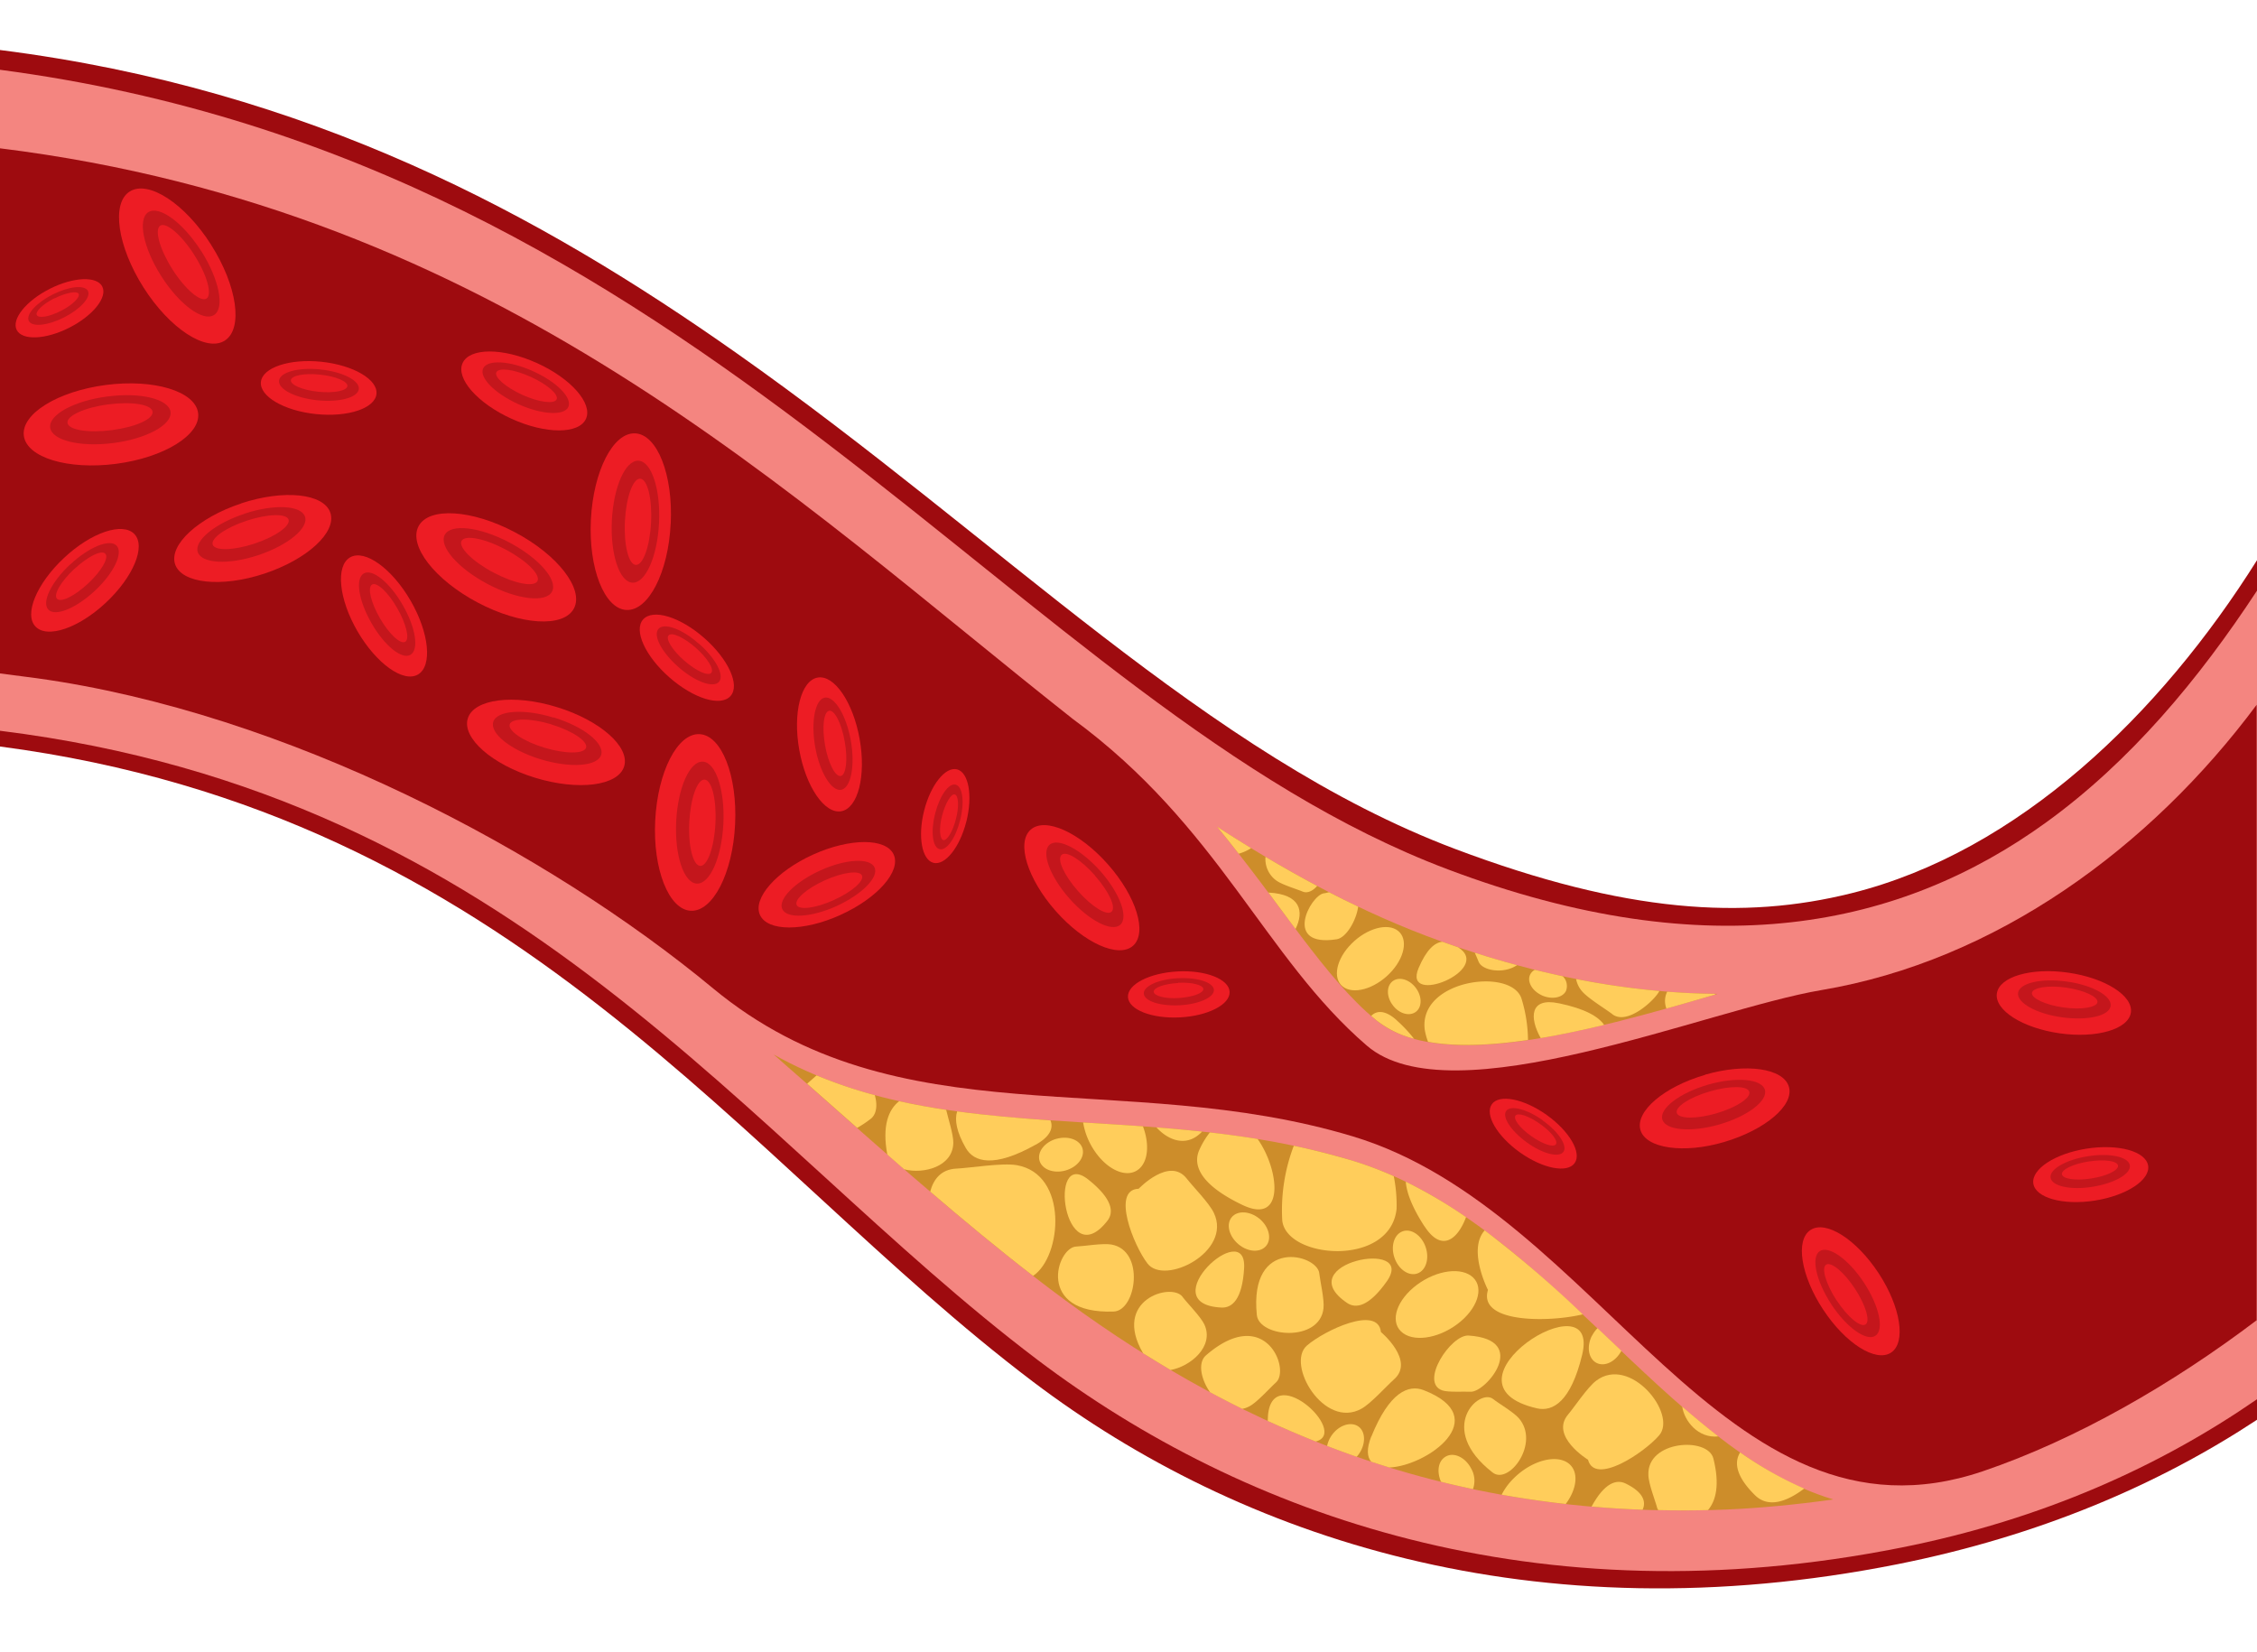 <svg id="Layer_1" data-name="Layer 1" xmlns="http://www.w3.org/2000/svg" viewBox="0 0 500 366"><defs><style>.cls-1{fill:#9e0b0f;}.cls-1,.cls-2,.cls-3,.cls-4,.cls-5,.cls-6{fill-rule:evenodd;}.cls-2{fill:#f48580;}.cls-3{fill:#cd8d2a;}.cls-4{fill:#ffcd5b;}.cls-5{fill:#ed1c24;}.cls-6{fill:#c4161c;}</style></defs><title>Image 24.B [Converted]</title><path class="cls-1" d="M0,11.08c68.57,8.69,119.67,36.5,163.26,67.22,58.53,41.24,104.28,89.11,159.11,109.79,37.9,14.28,64.07,15.7,87.72,9.82,37.16-9.24,68.56-39.78,89.91-73.8V314.55c-21.77,14.36-48.2,25.73-79.64,32-80.44,16-145.63-5.74-191.45-40.38C164.24,257.27,114.32,180.42,0,165.39V11.08Z"/><path class="cls-2" d="M0,15.46C156.54,36.06,225.25,156.61,320.72,192.6c58.18,21.94,100.47,12.8,132.53-10.37,18.67-13.49,33.88-31.74,46.75-51.37V310c-21.38,14.78-47.39,26.63-78.92,32.89-80.46,16-145.38-7-191.21-41.6C165,252.22,115,176.17,0,161.9V15.46Z"/><path class="cls-3" d="M406.17,332.2c-8.31,1.16-16.42,1.93-23.62,2.23-63.91,2.63-111.56-19.86-150.1-49-20.76-15.69-40.61-33.93-61.06-51.8,38.12,21.35,82.46,9.7,128,23.45,43.27,13,69.34,63.91,106.73,75.12Z"/><path class="cls-4" d="M206.07,264c.71-2.66,2.35-4.95,5.85-5.1,2.94-.13,10.07-1.32,13.32-.76,11.46,2,10.07,20.21,3.62,24.53-7.69-5.94-15.25-12.21-22.79-18.67Z"/><path class="cls-4" d="M238.42,276.17c1.71-.07,5.88-.78,7.77-.45,7.54,1.3,5.55,14.66.54,14.85-17.37.64-12.63-14.22-8.32-14.4Z"/><path class="cls-4" d="M241.11,261.34c5.41,4.31,5.66,7.25,4.24,9.09-9.62,12.4-13.41-16.4-4.24-9.09Z"/><path class="cls-4" d="M209.61,245.89c.42,1.83,1.61,5.47,1.58,7.29-.08,5.3-6.58,7-10.89,5.88l-3.73-3.26c-1.2-6.42.28-10,2.62-11.83,3.44.76,6.91,1.39,10.42,1.92Z"/><path class="cls-4" d="M229.44,253.6c-9.32,5.22-13.68,3.86-15.48.75-2.07-3.6-2.52-6.25-1.92-8.12,6.78.92,13.69,1.5,20.68,2,.69,1.71-.09,3.6-3.29,5.39Z"/><path class="cls-4" d="M234.07,252.29c-2.63.73-4.33,2.9-3.79,4.84s3.11,2.93,5.74,2.2,4.33-2.9,3.8-4.84-3.11-2.92-5.75-2.19Z"/><path class="cls-4" d="M239.95,248.68a15.65,15.65,0,0,0,2.38,6.08c3,4.61,7.53,6.46,10.08,4.15,2-1.8,2.21-5.61.79-9.37-4.45-.32-8.87-.59-13.25-.86Z"/><path class="cls-4" d="M252.25,263.37s6.83-7.2,10.67-2.23c1.3,1.69,5,5.43,6,7.6,4.08,8.6-10.95,16.15-14.72,11.18-3.08-4-8-16.3-2-16.55Z"/><path class="cls-4" d="M261.94,287.28c1,1.36,4,4.36,4.84,6.1,2.32,4.9-3.06,9.36-7.46,10.14-2-1.21-4.07-2.44-6.08-3.7-6.94-11.85,6.25-15.73,8.71-12.54Z"/><path class="cls-4" d="M275.61,281c-.4,6.89-2.67,8.8-5,8.69-15.67-.74,5.7-20.41,5-8.69Z"/><path class="cls-4" d="M266.31,250.7a8.61,8.61,0,0,1-1.24,1.07c-3.09,2.11-6.56.56-8.88-2,3.36.27,6.73.57,10.12.93Z"/><path class="cls-4" d="M275.23,266.95c-9.64-4.61-11-9-9.52-12.23a18.18,18.18,0,0,1,2.31-3.83c3.51.4,7,.87,10.58,1.45,4.82,6.76,6.17,19.19-3.37,14.61Z"/><path class="cls-4" d="M279,270c-2.11-1.73-4.86-1.87-6.14-.32s-.6,4.23,1.52,6,4.86,1.88,6.13.32.61-4.23-1.5-6Z"/><path class="cls-4" d="M308.76,260.57a32.31,32.31,0,0,1,.63,7.26c-1.4,13-24.47,11.09-25.33,2.54a40.08,40.08,0,0,1,2.56-16.53c4.25.89,8.53,2,12.81,3.25a79.42,79.42,0,0,1,9.32,3.49Z"/><path class="cls-4" d="M292.26,282.11c.19,1.71,1.16,5.82.94,7.74-.81,7.6-14.28,6.46-14.77,1.48-1.75-17.29,13.38-13.51,13.84-9.22Z"/><path class="cls-4" d="M307.24,283.86c-4,5.67-6.88,6.11-8.81,4.81-13-8.81,15.52-14.42,8.81-4.81Z"/><path class="cls-4" d="M315.56,271.69c-2.74-4.23-3.94-7.45-4.14-9.89a106.74,106.74,0,0,1,13.36,7.85c-1.86,5-5.45,7.87-9.22,2Z"/><path class="cls-4" d="M315.82,276.26c-.9-2.58-3.17-4.14-5.07-3.47s-2.72,3.29-1.83,5.87,3.17,4.14,5.07,3.48,2.72-3.29,1.83-5.87Z"/><path class="cls-4" d="M322.84,293.36c4.41-3.3,6-7.93,3.5-10.33s-8.05-1.67-12.46,1.63-6,7.92-3.5,10.33,8.05,1.67,12.46-1.63Z"/><path class="cls-4" d="M305.92,295.11s7.62,6.35,2.89,10.5c-1.6,1.41-5.1,5.33-7.2,6.49-8.32,4.62-16.8-9.9-12.08-14,3.84-3.32,15.74-9,16.39-3Z"/><path class="cls-4" d="M282.67,306.29c-1.29,1.14-4.09,4.29-5.78,5.22a5.7,5.7,0,0,1-1.67.62q-3.63-1.79-7.16-3.69c-2-2.85-2.77-6.54-.89-8.17,13.14-11.37,18.75,3.17,15.5,6Z"/><path class="cls-4" d="M280.85,314.81c0-14.32,18.47,2.64,10.61,4.55q-5.4-2.16-10.61-4.55Z"/><path class="cls-4" d="M325.77,308.34c-1.35-.08-4.85.15-6.17-.27-5.27-1.68,1.81-12.44,5.74-12.18,13.64.9,3.83,12.65.43,12.45Z"/><path class="cls-4" d="M303.8,318.27c4-9.91,8.25-11.58,11.6-10.28,15.71,6.12.71,16.81-7.63,17.13-1.34-.41-2.66-.85-4-1.28-.92-1.07-1.06-2.86,0-5.57Z"/><path class="cls-4" d="M301,322.19c1.6-2.22,1.56-5-.07-6.15s-4.27-.33-5.86,1.88a6.27,6.27,0,0,0-1.07,2.43q3.23,1.24,6.55,2.4c.16-.18.31-.37.45-.56Z"/><path class="cls-4" d="M367.17,334.26c-.42-1.67-2-5.59-2-7.51-.3-7.64,13.18-8.47,14.4-3.62,1.44,5.73.6,9.33-1.19,11.43q-5.61.14-11.05,0l-.12-.32Z"/><path class="cls-4" d="M352.58,333.79c2.9-5.35,5.56-6.08,7.53-5.13,3.89,1.88,4.63,4,3.78,5.82-3.83-.14-7.6-.37-11.31-.69Z"/><path class="cls-4" d="M335.29,327.57a14.11,14.11,0,0,0-2.63,3.58q6.95,1.24,14.2,2.06c2.61-3.51,2.93-7.33.53-9.07-2.81-2-8.21-.48-12.09,3.42Z"/><path class="cls-4" d="M326.31,329.91a5.44,5.44,0,0,0-.4-4.56c-1.26-2.43-3.73-3.64-5.52-2.71s-2.16,3.33-1.16,5.65c2.33.58,4.69,1.11,7.07,1.62Z"/><path class="cls-4" d="M351.78,323.39s-8.46-5.18-4.4-10c1.38-1.62,4.27-6,6.18-7.46,7.56-5.79,18.07,7.35,14,12.07-3.32,3.86-14.28,11.19-15.77,5.37Z"/><path class="cls-4" d="M380.67,318.24c-4.56.47-7.57-3.53-8-6.6,2.66,2.31,5.34,4.52,8,6.6Z"/><path class="cls-4" d="M330.76,309.94c1.25,1,4.48,2.87,5.7,4.25,4.79,5.49-2.17,14.87-5.79,12.05-12.56-9.78-3-18.71.09-16.3Z"/><path class="cls-4" d="M350.5,300.16c-2.51,10.38-6.48,12.65-10,11.86-23.64-5.42,14.27-29.47,10-11.86Z"/><path class="cls-4" d="M352.69,295.88c-1.25,2.42-.82,5.15,1,6.07s4.24-.29,5.5-2.69l-5.28-5a6.28,6.28,0,0,0-1.19,1.63Z"/><path class="cls-4" d="M329.62,285.76s-4.55-8.9-.71-13.17a249.16,249.16,0,0,1,21.73,18.6c-7.48,1.81-23.3,2-21-5.43Z"/><path class="cls-4" d="M399.67,329.81c-5.31,4-8.74,3.54-10.84,1.49-4.2-4.12-4.74-7.27-3.33-9.52a81.38,81.38,0,0,0,14.17,8Z"/><path class="cls-4" d="M178.78,240.12l2.12-1.87a103,103,0,0,0,12.9,4.38c.61,2.14.43,4.21-.91,5.25a24.28,24.28,0,0,1-3,2l-11.08-9.78Z"/><path class="cls-1" d="M500,292.44c-18.62,14.13-40.05,26.5-60.78,33.53-57.52,19.47-84.72-57.68-139.51-74.2C248.58,236.37,199,252.9,158,219c-36.6-30.34-94.47-61.11-150-68.76q-4-.54-8.07-1.05V32.85c110.24,13.63,175.39,77.25,237.69,126.4,32.5,23.84,42.44,52.83,65.17,72.4,18.77,16.16,75.26-8,100.73-12.3,38.62-6.49,72.83-31.51,96.4-63.2V292.44Z"/><path class="cls-5" d="M53.42,111.52c9.5-3.14,18.35-2.2,19.77,2.1s-5.14,10.33-14.64,13.47S40.21,129.27,38.79,125s5.14-10.32,14.64-13.46Z"/><path class="cls-5" d="M71.21,80.15c7.06.74,12.52,3.93,12.19,7.13S77.07,92.47,70,91.74s-12.53-3.93-12.2-7.12,6.34-5.2,13.41-4.47Z"/><path class="cls-5" d="M46.73,54.18c5.83,9.13,7.18,18.66,3.07,21.28s-12.21-2.64-18-11.76S24.61,45,28.75,42.42s12.19,2.65,18,11.77Z"/><path class="cls-6" d="M44.56,55.58c4,6.3,5.28,12.66,2.86,14.21s-7.67-2.29-11.69-8.6S30.45,48.52,32.87,47s7.67,2.31,11.68,8.6Z"/><path class="cls-5" d="M23.44,85.29c10.67-1.39,19.82,1.4,20.45,6.21s-7.5,9.87-18.17,11.26S5.91,101.38,5.28,96.54s7.51-9.86,18.17-11.25Z"/><path class="cls-6" d="M23.78,87.85c7.36-1,13.63.57,14,3.41s-5.3,5.94-12.66,6.89-13.63-.57-14-3.41,5.29-5.94,12.66-6.9Z"/><path class="cls-6" d="M54.18,113.8c6.56-2.17,12.55-1.86,13.39.67S63.77,120.81,57.2,123s-12.55,1.86-13.39-.68,3.81-6.34,10.36-8.5Z"/><path class="cls-6" d="M71,81.86c4.89.5,8.69,2.45,8.49,4.33s-4.31,3-9.2,2.49-8.68-2.45-8.48-4.34,4.31-3,9.19-2.49Z"/><path class="cls-5" d="M24,89.59c5.21-.68,9.6,0,9.8,1.63S30,94.62,24.75,95.3s-9.59-.05-9.8-1.62,3.84-3.41,9.05-4.09Z"/><path class="cls-5" d="M43.06,56.53c2.85,4.46,4,8.77,2.69,9.62S41,64.1,38.18,59.64s-4-8.77-2.69-9.64,4.74,2.06,7.58,6.52Z"/><path class="cls-5" d="M70.9,83c3.45.36,6.17,1.5,6.06,2.54s-3,1.61-6.46,1.25-6.16-1.5-6.06-2.55,3-1.61,6.45-1.24Z"/><path class="cls-5" d="M54.69,115.35c4.64-1.53,8.78-1.63,9.24-.23s-2.92,3.79-7.56,5.32-8.78,1.63-9.25.22,2.92-3.79,7.56-5.31Z"/><path class="cls-5" d="M123.35,156.65c9.57,2.93,16.24,8.81,14.92,13.14s-10.17,5.45-19.73,2.52-16.24-8.82-14.91-13.14,10.17-5.46,19.72-2.52Z"/><path class="cls-5" d="M156,141.34c5.34,4.68,8,10.45,5.83,12.87s-8.17.57-13.52-4.12-8-10.45-5.83-12.86,8.17-.58,13.52,4.11Z"/><path class="cls-5" d="M148.58,116c-.52,10.82-4.92,19.37-9.8,19.14s-8.43-9.21-7.88-20,4.92-19.37,9.82-19.13,8.41,9.21,7.87,20Z"/><path class="cls-6" d="M146,115.84c-.37,7.46-3,13.39-5.89,13.25s-4.93-6.31-4.56-13.78,3-13.38,5.89-13.24,4.92,6.32,4.56,13.77Z"/><path class="cls-5" d="M90.95,133.06c4.15,7.16,4.88,14.5,1.64,16.38S83.35,147,79.2,139.87s-4.89-14.5-1.65-16.38,9.24,2.4,13.4,9.57Z"/><path class="cls-5" d="M118.94,80.43c7.54,3.41,12.41,8.94,10.87,12.36s-8.92,3.42-16.46,0-12.42-8.93-10.87-12.35,8.91-3.43,16.47,0Z"/><path class="cls-6" d="M118.1,82.25c5.23,2.35,8.71,5.89,7.81,7.9s-5.88,1.75-11.1-.62-8.7-5.89-7.78-7.9,5.87-1.74,11.08.62Z"/><path class="cls-5" d="M114.05,117.91c9.5,5,15.37,12.6,13.09,16.9s-11.83,3.71-21.33-1.32-15.36-12.59-13.09-16.9,11.82-3.71,21.33,1.32Z"/><path class="cls-5" d="M117.55,83.48c3.69,1.67,6.27,3.92,5.76,5s-3.9.68-7.59-1-6.26-3.91-5.76-5,3.9-.68,7.58,1Z"/><path class="cls-6" d="M112.84,120.19c6.56,3.47,10.8,8.34,9.45,10.88s-7.75,1.78-14.31-1.7S97.19,121,98.53,118.49s7.75-1.78,14.31,1.7Z"/><path class="cls-6" d="M89.22,134.06c2.87,4.95,3.64,9.85,1.73,11s-5.79-2-8.65-7-3.64-9.85-1.73-11,5.79,2,8.65,7Z"/><path class="cls-6" d="M122.64,158.94c6.6,2,11.32,5.74,10.54,8.29s-6.77,3-13.38,1-11.31-5.74-10.53-8.29,6.77-3,13.37-.95Z"/><path class="cls-6" d="M154.86,142.62c3.69,3.24,5.67,7,4.42,8.44s-5.27,0-9-3.29-5.67-7-4.41-8.44,5.26,0,8.94,3.29Z"/><path class="cls-5" d="M112,121.74c4.65,2.46,7.8,5.58,7.06,7s-5.11.56-9.75-1.9-7.8-5.59-7.06-7,5.1-.56,9.75,1.9Z"/><path class="cls-5" d="M88,134.74c2,3.5,2.82,6.84,1.76,7.45s-3.57-1.72-5.59-5.22-2.81-6.83-1.75-7.46S86,131.23,88,134.74Z"/><path class="cls-5" d="M144.23,115.75c-.26,5.28-1.77,9.49-3.37,9.41s-2.69-4.42-2.42-9.7,1.77-9.48,3.38-9.41,2.68,4.42,2.41,9.7Z"/><path class="cls-5" d="M154.1,143.49c2.61,2.29,4.17,4.79,3.47,5.58s-3.37-.42-6-2.72-4.16-4.78-3.46-5.58,3.37.43,6,2.72Z"/><path class="cls-5" d="M122.16,160.5c4.67,1.43,8.11,3.74,7.67,5.15s-4.57,1.41-9.24,0-8.1-3.75-7.67-5.17,4.57-1.4,9.24,0Z"/><path class="cls-5" d="M162.85,182.64c-.53,10.82-4.93,19.37-9.81,19.14s-8.44-9.21-7.89-20,4.92-19.37,9.82-19.13,8.41,9.21,7.88,20Z"/><path class="cls-6" d="M160.25,182.51c-.37,7.47-3,13.39-5.89,13.25s-4.93-6.31-4.56-13.78,3-13.38,5.89-13.24,4.92,6.32,4.56,13.76Z"/><path class="cls-5" d="M158.49,182.43c-.26,5.28-1.77,9.5-3.37,9.41s-2.69-4.42-2.42-9.7,1.77-9.49,3.38-9.42,2.68,4.42,2.41,9.7Z"/><path class="cls-5" d="M190.44,163.73c1.46,8.17-.37,15.32-4.06,16s-7.87-5.44-9.32-13.61.37-15.32,4.06-16,7.87,5.44,9.32,13.61Z"/><path class="cls-5" d="M214.08,182c-1.44,5.71-4.71,9.82-7.29,9.16s-3.51-5.82-2.07-11.54,4.71-9.82,7.29-9.17,3.51,5.82,2.08,11.54Z"/><path class="cls-6" d="M188.48,164.07c1,5.64,0,10.53-2.14,10.91s-4.76-3.87-5.75-9.51,0-10.52,2.13-10.91,4.76,3.87,5.76,9.5Z"/><path class="cls-6" d="M212.71,181.68c-1,4-3,6.84-4.56,6.45s-2-3.89-1-7.84,3-6.84,4.56-6.45,2,3.89,1,7.84Z"/><path class="cls-5" d="M211.77,181.45c-.7,2.79-2,4.88-2.8,4.67s-1-2.65-.26-5.44,2-4.88,2.81-4.67,1,2.65.25,5.44Z"/><path class="cls-5" d="M187.14,164.31c.71,4,.3,7.4-.9,7.61s-2.77-2.84-3.47-6.83-.3-7.39.91-7.62,2.77,2.85,3.46,6.84Z"/><path class="cls-5" d="M186.19,202.71c-8.19,3.7-16.16,3.69-17.83,0S172,193,180.15,189.32s16.15-3.69,17.83,0-3.61,9.69-11.79,13.38Z"/><path class="cls-6" d="M185.3,200.75c-5.65,2.55-11,2.83-12,.66s2.79-6,8.44-8.57,11-2.83,12-.66-2.81,6-8.44,8.57Z"/><path class="cls-5" d="M184.7,199.42c-4,1.8-7.68,2.28-8.22,1.07s2.25-3.66,6.25-5.46,7.67-2.28,8.22-1.07-2.25,3.65-6.25,5.45Z"/><path class="cls-5" d="M260.89,215.22c6.21-.33,11.37,1.7,11.51,4.51s-4.78,5.35-11,5.67-11.37-1.69-11.52-4.5,4.77-5.35,11-5.68Z"/><path class="cls-5" d="M245.47,191.53c6.28,7.1,8.74,15.14,5.54,18s-10.91-.62-17.16-7.72-8.75-15.14-5.52-18,10.89.63,17.14,7.72Z"/><path class="cls-6" d="M243.77,193c4.32,4.9,6.29,10.23,4.4,11.89s-6.94-.94-11.27-5.84-6.28-10.23-4.39-11.89,6.94,1,11.26,5.84Z"/><path class="cls-6" d="M261,216.73c4.29-.23,7.84.93,7.92,2.58s-3.32,3.19-7.61,3.41-7.84-.93-7.92-2.6,3.32-3.18,7.61-3.4Z"/><path class="cls-5" d="M242.61,194.05c3.06,3.46,4.69,7,3.63,7.95s-4.38-1.13-7.44-4.6-4.69-7-3.63-8,4.38,1.13,7.44,4.61Z"/><path class="cls-5" d="M261,217.74c3-.16,5.52.46,5.58,1.37s-2.37,1.79-5.41,2-5.52-.46-5.58-1.38,2.37-1.79,5.41-1.94Z"/><path class="cls-5" d="M462.26,254.48c-7,1.09-12.3,4.56-11.81,7.74s6.59,4.87,13.61,3.77,12.32-4.56,11.82-7.74-6.6-4.87-13.62-3.77Z"/><path class="cls-6" d="M462.53,256.17c-4.86.76-8.55,2.89-8.26,4.76s4.47,2.79,9.32,2,8.54-2.88,8.24-4.76-4.46-2.78-9.3-2Z"/><path class="cls-5" d="M462.71,257.32c-3.43.53-6.09,1.81-5.92,2.85s3.07,1.46,6.5.92,6.07-1.81,5.92-2.86-3.07-1.45-6.5-.9Z"/><path class="cls-5" d="M403.88,290.12c4.92,7.51,11.67,11.77,15.05,9.55s2.16-10.13-2.77-17.62-11.66-11.78-15.07-9.55-2.14,10.12,2.78,17.61Z"/><path class="cls-6" d="M405.67,288.94c3.4,5.18,7.79,8.3,9.79,7s.87-6.58-2.53-11.76-7.79-8.29-9.78-7-.86,6.59,2.53,11.75Z"/><path class="cls-5" d="M406.91,288.14c2.4,3.66,5.25,6,6.36,5.3s.06-4.29-2.35-7.95-5.25-6-6.37-5.31-.06,4.29,2.36,8Z"/><path class="cls-5" d="M342.62,247c-5.06-3.59-10.5-4.66-12.13-2.36s1.16,7.07,6.23,10.68,10.5,4.65,12.12,2.36-1.16-7.08-6.23-10.68Z"/><path class="cls-5" d="M377.73,238.14c-9.11,2.63-15.5,8.1-14.32,12.2S373,255.67,382,253s15.5-8.09,14.3-12.22-9.53-5.3-18.61-2.67Z"/><path class="cls-6" d="M378.35,240.32c-6.27,1.83-10.78,5.27-10.09,7.69s6.37,2.92,12.64,1.11,10.79-5.27,10.08-7.69-6.37-2.92-12.64-1.11Z"/><path class="cls-6" d="M341.75,248.19c-3.5-2.49-7.12-3.41-8.08-2.06s1.1,4.47,4.61,7,7.11,3.41,8.07,2.06-1.09-4.47-4.6-6.95Z"/><path class="cls-5" d="M378.79,241.8c-4.45,1.29-7.73,3.42-7.33,4.76s4.3,1.4,8.74.11,7.71-3.42,7.33-4.78-4.3-1.39-8.74-.09Z"/><path class="cls-5" d="M341.17,249c-2.48-1.76-4.92-2.58-5.45-1.83s1,2.78,3.51,4.54,4.91,2.57,5.45,1.82-1-2.78-3.52-4.53Z"/><path class="cls-5" d="M458.16,215.49c-8.18-1.17-15.26.89-15.79,4.61s5.7,7.66,13.89,8.83,15.27-.89,15.8-4.6-5.69-7.67-13.9-8.84Z"/><path class="cls-6" d="M457.89,217.47c-5.66-.81-10.5.31-10.82,2.49s4,4.63,9.7,5.42,10.5-.31,10.81-2.5-4-4.62-9.69-5.42Z"/><path class="cls-5" d="M457.7,218.8c-4-.56-7.4,0-7.56,1.17s2.93,2.66,6.94,3.23,7.38,0,7.57-1.17-2.94-2.66-6.94-3.22Z"/><path class="cls-3" d="M380.49,220.19c-18.67-.15-39.19-3.72-61.36-11.68-17.25-6.19-33.53-15-49.53-25.36,14.13,17.08,24,33.66,35.21,42.83,14,11.5,45.7,3,75.67-5.79Z"/><path class="cls-4" d="M357.19,224.69c-1.47-1.14-5.41-3.51-6.74-5.1a5.73,5.73,0,0,1-1.29-2.69,175,175,0,0,0,18.44,2.65c-.86,1.87-7.06,7.74-10.42,5.14Z"/><path class="cls-4" d="M345.37,222.28c5.75,1.2,8.73,2.93,10,4.79-4.81,1.16-9.53,2.16-14.05,2.92-2.51-4.46-2.48-9.09,4-7.71Z"/><path class="cls-4" d="M341.52,220.5c2.19,1,4.59.6,5.38-.93a3,3,0,0,0-.7-3.28c-2-.44-4.11-.92-6.19-1.43a2.49,2.49,0,0,0-1,1c-.79,1.53.33,3.6,2.51,4.63Z"/><path class="cls-4" d="M316.38,230.86a14,14,0,0,1-.75-2.73c-1.42-11,18.94-13.85,21.4-7a32,32,0,0,1,1.47,9.27c-8.25,1.21-15.8,1.54-22.12.42Z"/><path class="cls-4" d="M327.56,213.07c-.18-.48-.5-1.2-.85-2q4.73,1.52,9.37,2.76c-3.08,2.08-7.81,1.17-8.52-.77Z"/><path class="cls-4" d="M314.25,214.51c1.78-4.21,3.64-5.71,5.28-5.86l3.51,1.23c7.84,5-12.39,13.23-8.79,4.63Z"/><path class="cls-4" d="M309.51,226.14a29.53,29.53,0,0,1,3.74,4,22.66,22.66,0,0,1-8.43-4.18l-1.06-.89c1.29-1.28,3.2-1.29,5.75,1.05Z"/><path class="cls-4" d="M308.35,222.42c1.3,2,3.58,2.8,5.1,1.89s1.69-3.23.38-5.19-3.57-2.8-5.09-1.89-1.7,3.24-.4,5.19Z"/><path class="cls-4" d="M298.83,209.68c-3.15,3.58-3.56,7.69-.93,9.18s7.3-.17,10.45-3.73,3.56-7.68.94-9.19-7.31.18-10.45,3.74Z"/><path class="cls-4" d="M293.26,197.91c.29,0,.7-.14,1.16-.24q3.21,1.66,6.46,3.2c-.41,3.08-2.66,6.9-4.74,7.22-12,1.88-5.87-9.68-2.88-10.18Z"/><path class="cls-4" d="M274.42,189.13a9.41,9.41,0,0,0,2.74-1.23q-3.78-2.31-7.55-4.75c1.66,2,3.26,4,4.81,6Z"/><path class="cls-4" d="M288.62,197.55c-1.27-.55-4.46-1.49-5.79-2.41a5.86,5.86,0,0,1-2.48-5.31q5.68,3.38,11.44,6.45c-.94,1.13-2.2,1.68-3.17,1.26Z"/><path class="cls-4" d="M281,197.75c7.19.36,7.92,4.2,6,8.07l-6-8.07Z"/><path class="cls-5" d="M14.19,123.6c6-5.64,13-8,15.59-5.27s-.28,9.54-6.33,15.2-13,8-15.59,5.28.27-9.54,6.33-15.21Z"/><path class="cls-6" d="M15.55,125.07c4.18-3.92,8.79-5.77,10.29-4.16s-.65,6.1-4.85,10-8.78,5.76-10.29,4.14.65-6.09,4.84-10Z"/><path class="cls-5" d="M16.47,126.05c3-2.76,6-4.28,6.86-3.38s-.87,3.86-3.83,6.62-6,4.27-6.87,3.37.88-3.86,3.84-6.62Z"/><path class="cls-5" d="M11,64c5.23-2.65,10.46-2.89,11.66-.51s-2.07,6.45-7.31,9.11S4.9,75.47,3.7,73.1,5.77,66.65,11,64Z"/><path class="cls-6" d="M11.65,65.26c3.62-1.84,7.13-2.2,7.83-.8s-1.64,4-5.27,5.85-7.13,2.2-7.83.79,1.65-4,5.27-5.85Z"/><path class="cls-5" d="M12.08,66.11c2.56-1.29,5-1.73,5.35-1s-1.36,2.46-3.92,3.76-4.94,1.72-5.35.94,1.36-2.46,3.92-3.75Z"/><path class="cls-4" d="M379.76,220.18l.32.13c-3.63,1.06-7.27,2.12-10.91,3.14a4.66,4.66,0,0,1,.17-3.75q5.3.42,10.43.48Z"/></svg>
